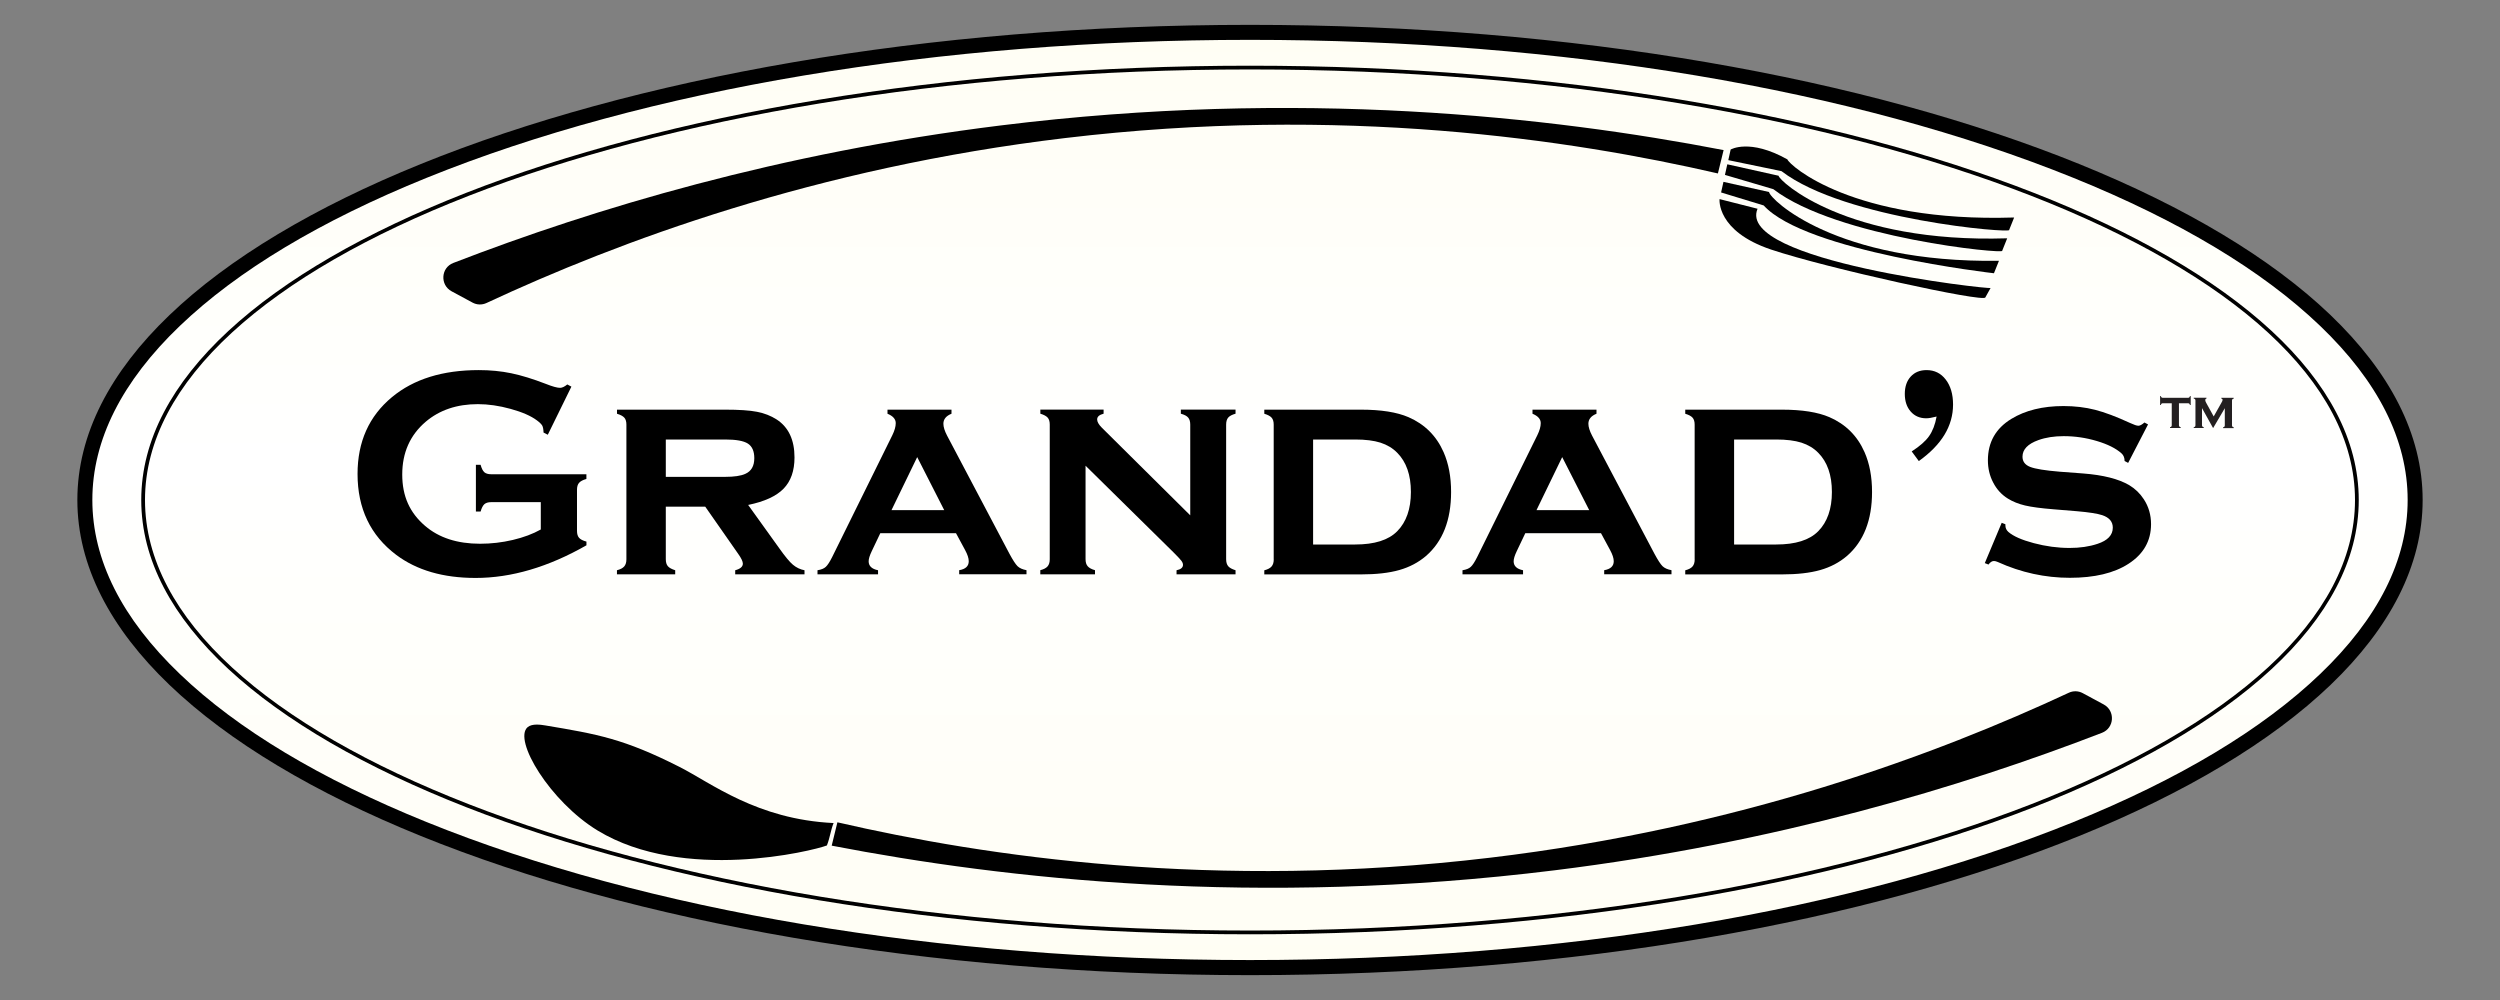 <?xml version="1.0" encoding="UTF-8"?>
<svg xmlns="http://www.w3.org/2000/svg" version="1.1" xmlns:xlink="http://www.w3.org/1999/xlink" viewBox="0 0 500 200">
  <rect x="0" y="0" width="500" height="200" fill="#808080" stroke="none"/>
  <defs>
    <style>
      .cls-1 {
        fill: #231f20;
      }

      .cls-2 {
        fill: url(#linear-gradient);
      }
    </style>
    <linearGradient id="linear-gradient" x1="250" y1="193.53" x2="250" y2="6.47" gradientUnits="userSpaceOnUse">
      <stop offset="0" stop-color="#fffef4"/>
      <stop offset=".54" stop-color="#fff"/>
      <stop offset="1" stop-color="#fffef4"/>
    </linearGradient>
  </defs>
  <!-- Generator: Adobe Illustrator 28.7.1, SVG Export Plug-In . SVG Version: 1.2.0 Build 142)  -->
  <g>
    <g id="Outer">
      <g>
        <path class="cls-2" d="M250,193.53c-128.49,0-233.03-41.96-233.03-93.53S121.51,6.47,250,6.47s233.03,41.96,233.03,93.53-104.54,93.53-233.03,93.53Z"/>
        <path d="M250,7.97c62.27,0,120.76,9.81,164.71,27.61,21.19,8.58,37.78,18.54,49.31,29.59,11.62,11.13,17.51,22.84,17.51,34.82s-5.89,23.69-17.51,34.82c-11.54,11.05-28.13,21.01-49.31,29.59-43.95,17.81-102.44,27.61-164.71,27.61s-120.76-9.81-164.71-27.61c-21.19-8.58-37.78-18.54-49.31-29.59-11.62-11.13-17.51-22.84-17.51-34.82s5.89-23.69,17.51-34.82c11.54-11.05,28.13-21.01,49.31-29.59C129.24,17.78,187.73,7.97,250,7.97M250,4.97C120.47,4.97,15.47,47.52,15.47,100s105,95.03,234.53,95.03,234.53-42.54,234.53-95.03S379.53,4.97,250,4.97h0Z"/>
      </g>
      <path d="M250,13.89c121.86,0,221,38.63,221,86.11s-99.14,86.11-221,86.11S29,147.48,29,100,128.14,13.89,250,13.89M250,13.14C127.53,13.14,28.25,52.03,28.25,100s99.28,86.86,221.75,86.86,221.75-38.89,221.75-86.86S372.47,13.14,250,13.14h0Z"/>
    </g>
    <g id="GRANDAD">
      <g>
        <path d="M108.15,100.43h-9.91c-.61,0-1.06.14-1.37.41-.3.28-.55.76-.75,1.47h-.94v-9.35h.94c.2.73.45,1.22.75,1.49.3.26.76.4,1.37.4h19.04v.94c-.7.2-1.18.45-1.46.77s-.42.77-.42,1.38v8.24c0,.61.14,1.07.41,1.38.27.31.76.57,1.48.76v.74c-7.62,4.35-15.01,6.53-22.17,6.53-6.49,0-11.78-1.54-15.88-4.62-5.15-3.88-7.73-9.28-7.73-16.18,0-6.43,2.29-11.55,6.88-15.36,4.35-3.61,10.14-5.41,17.36-5.41,2.29,0,4.46.21,6.49.63,2.03.42,4.34,1.13,6.93,2.13,1.33.53,2.28.79,2.85.79.41,0,.89-.23,1.44-.68l.82.44-4.72,9.62-.85-.44c-.02-.64-.11-1.11-.26-1.39-.16-.28-.51-.63-1.06-1.04-1.2-.9-2.95-1.66-5.26-2.3s-4.5-.95-6.56-.95c-4.19,0-7.67,1.18-10.44,3.53-3.12,2.67-4.68,6.18-4.68,10.55s1.52,7.65,4.56,10.26c2.78,2.39,6.45,3.58,11,3.58,2.22,0,4.4-.25,6.56-.76s4.02-1.21,5.59-2.09v-5.47Z"/>
        <path d="M133.16,101.34v10.51c0,.61.14,1.07.41,1.39.27.32.77.59,1.47.81v.82h-11.65v-.82c.69-.18,1.17-.43,1.46-.77.28-.33.43-.8.43-1.41v-26.95c0-.61-.14-1.07-.41-1.38-.27-.31-.77-.58-1.47-.79v-.82h21.59c2.8,0,4.94.14,6.41.43,1.47.28,2.78.8,3.94,1.54,2.37,1.55,3.56,4.08,3.56,7.59,0,2.67-.73,4.75-2.19,6.25-1.46,1.5-3.82,2.58-7.08,3.25l6.24,8.69c1.14,1.61,2.04,2.7,2.72,3.27s1.45.94,2.31,1.1v.82h-13.86v-.82c1.02-.27,1.53-.71,1.53-1.32,0-.43-.31-1.09-.94-1.97l-6.58-9.42h-7.89ZM133.16,95.37h11.88c1.8,0,3.14-.2,4-.59,1.22-.53,1.82-1.58,1.82-3.15,0-1.39-.43-2.36-1.28-2.91-.85-.55-2.37-.82-4.54-.82h-11.88v7.47Z"/>
        <path d="M191.21,106.64h-15.15l-1.71,3.59c-.41.86-.62,1.54-.62,2.03,0,.94.63,1.54,1.88,1.79v.82h-12.11v-.82c.75-.12,1.3-.34,1.66-.68.36-.33.79-.99,1.28-1.97l12.03-24.36c.45-.92.68-1.73.68-2.41,0-.8-.55-1.43-1.65-1.88v-.82h12.8v.82c-1.08.43-1.62,1.1-1.62,2,0,.65.25,1.44.74,2.38l12.47,23.62c.69,1.28,1.23,2.11,1.62,2.49.39.38.99.65,1.79.8v.82h-13.46v-.82c1.27-.21,1.91-.81,1.91-1.79,0-.61-.25-1.36-.74-2.26l-1.82-3.37ZM188.84,102.02l-5.4-10.6-5.14,10.6h10.53Z"/>
        <path d="M217.11,93.16v18.68c0,.61.14,1.08.43,1.41.28.33.77.6,1.46.79v.82h-10.94v-.82c.69-.18,1.17-.43,1.46-.77.28-.33.43-.8.43-1.41v-26.95c0-.61-.14-1.07-.41-1.38-.27-.31-.77-.58-1.47-.79v-.82h12.65v.82c-.86.22-1.29.6-1.29,1.15,0,.47.31,1.02.94,1.65l17.68,17.53v-18.15c0-.61-.14-1.07-.41-1.4s-.76-.58-1.47-.78v-.82h10.94v.82c-.71.2-1.2.46-1.47.78-.27.32-.41.79-.41,1.4v26.92c0,.61.14,1.07.41,1.4.27.32.76.59,1.47.81v.82h-11.8v-.82c.86-.17,1.29-.54,1.29-1.08,0-.27-.12-.55-.35-.85s-.77-.87-1.62-1.72l-17.5-17.24Z"/>
        <path d="M254.74,111.87v-26.95c0-.61-.14-1.07-.41-1.38-.27-.31-.76-.58-1.47-.79v-.82h19.33c4.02,0,7.19.5,9.5,1.5,3.25,1.41,5.6,3.75,7.03,7,1,2.28,1.5,4.93,1.5,7.97,0,5.63-1.68,9.9-5.03,12.8-1.51,1.29-3.29,2.23-5.34,2.81-2.05.58-4.6.87-7.66.87h-19.33v-.82c.69-.18,1.17-.43,1.46-.77.28-.33.43-.8.43-1.41ZM262.62,108.9h8.41c3.86,0,6.67-.88,8.41-2.65,1.82-1.84,2.74-4.46,2.74-7.85s-.91-6.01-2.74-7.85c-.9-.92-2.02-1.59-3.35-2.02-1.33-.42-3.02-.63-5.06-.63h-8.41v21Z"/>
        <path d="M320.21,106.64h-15.15l-1.71,3.59c-.41.86-.62,1.54-.62,2.03,0,.94.63,1.54,1.88,1.79v.82h-12.11v-.82c.75-.12,1.3-.34,1.66-.68.36-.33.79-.99,1.28-1.97l12.03-24.36c.45-.92.68-1.73.68-2.41,0-.8-.55-1.43-1.65-1.88v-.82h12.8v.82c-1.08.43-1.62,1.1-1.62,2,0,.65.25,1.44.74,2.38l12.47,23.62c.69,1.28,1.23,2.11,1.62,2.49s.99.65,1.79.8v.82h-13.46v-.82c1.27-.21,1.91-.81,1.91-1.79,0-.61-.25-1.36-.74-2.26l-1.82-3.37ZM317.84,102.02l-5.4-10.6-5.14,10.6h10.53Z"/>
        <path d="M338.93,111.87v-26.95c0-.61-.14-1.07-.41-1.38-.27-.31-.76-.58-1.47-.79v-.82h19.33c4.02,0,7.19.5,9.5,1.5,3.25,1.41,5.6,3.75,7.03,7,1,2.28,1.5,4.93,1.5,7.97,0,5.63-1.68,9.9-5.03,12.8-1.51,1.29-3.29,2.23-5.34,2.81-2.05.58-4.6.87-7.66.87h-19.33v-.82c.69-.18,1.17-.43,1.46-.77.28-.33.43-.8.43-1.41ZM346.82,108.9h8.41c3.86,0,6.67-.88,8.41-2.65,1.82-1.84,2.74-4.46,2.74-7.85s-.91-6.01-2.74-7.85c-.9-.92-2.02-1.59-3.35-2.02-1.33-.42-3.02-.63-5.06-.63h-8.41v21Z"/>
        <path d="M382.35,90.28c1.61-1.04,2.77-2.06,3.47-3.06s1.21-2.3,1.5-3.91c-.92.24-1.61.35-2.06.35-1.29,0-2.33-.45-3.12-1.35-.79-.9-1.18-2.08-1.18-3.53s.4-2.61,1.19-3.47c.79-.86,1.85-1.29,3.16-1.29,1.59,0,2.87.63,3.84,1.9.97,1.26,1.46,2.93,1.46,4.99,0,4.29-2.29,8.06-6.85,11.3l-1.41-1.91Z"/>
        <path d="M429.6,84.9l-3.97,7.68-.71-.38c0-.65-.21-1.16-.62-1.53-1.12-1-2.76-1.82-4.94-2.47-2.18-.65-4.38-.97-6.62-.97-1.9,0-3.59.26-5.06.79-2.12.76-3.18,1.87-3.18,3.32,0,.96.51,1.64,1.53,2.04,1.02.4,2.99.72,5.91.96l4.65.35c4.06.31,7.15,1.1,9.27,2.35,1.18.71,2.15,1.65,2.91,2.82.96,1.47,1.44,3.13,1.44,4.97,0,3.35-1.51,6-4.53,7.94-2.88,1.86-6.79,2.79-11.71,2.79s-9.76-1.05-14.39-3.15c-.31-.14-.58-.21-.79-.21-.39,0-.75.24-1.09.71l-.74-.29,3.38-8.06.74.29v.24c0,.51.2.94.59,1.29.98.86,2.68,1.61,5.09,2.25,2.41.64,4.8.96,7.15.96,2.08,0,3.94-.27,5.59-.82,2.04-.67,3.06-1.75,3.06-3.24,0-1.2-.71-2.03-2.12-2.5-.94-.31-2.64-.58-5.09-.79l-4.62-.38c-2.49-.2-4.39-.45-5.71-.76-1.31-.31-2.46-.77-3.44-1.38-1.26-.78-2.24-1.85-2.94-3.21-.71-1.35-1.06-2.83-1.06-4.44,0-3.61,1.55-6.36,4.65-8.27,2.82-1.73,6.32-2.59,10.47-2.59,2.25,0,4.36.25,6.31.75,1.95.5,4.28,1.38,6.99,2.63.8.37,1.36.56,1.68.56s.71-.22,1.21-.65l.71.38Z"/>
      </g>
      <g>
        <path class="cls-1" d="M435.79,80.64v4.4c0,.11.03.2.08.26.05.06.14.11.27.15v.15h-2.14v-.15c.13-.03.21-.08.27-.14.05-.06.08-.15.08-.26v-4.4h-1.78c-.12,0-.2.03-.26.08-.06.05-.11.14-.14.27h-.15v-1.79h.15c.03.13.08.22.14.27s.15.08.26.08h5.02c.12,0,.2-.02.26-.08.06-.05.11-.14.14-.27h.15v1.79h-.15c-.04-.13-.08-.22-.14-.27s-.15-.08-.26-.08h-1.78Z"/>
        <path class="cls-1" d="M442.61,85.6l-2.21-3.98v3.42c0,.11.02.2.08.26s.14.11.27.15v.15h-2.01v-.15c.13-.03.22-.08.27-.14.05-.06.08-.15.08-.26v-4.95c0-.11-.02-.2-.08-.26-.05-.06-.14-.11-.27-.14v-.15h2.56v.15c-.17.05-.25.16-.25.31s.06.33.18.54l1.51,2.74,1.52-2.7c.17-.28.26-.49.26-.6,0-.15-.09-.24-.26-.28v-.15h2.49v.15c-.13.04-.22.08-.27.14-.05.06-.08.15-.08.26v4.95c0,.11.02.2.08.26.05.06.14.11.27.15v.15h-2.14v-.15c.13-.03.22-.08.27-.14.05-.06.08-.15.08-.26v-3.43l-2.34,3.98Z"/>
      </g>
    </g>
    <g id="Fork">
      <g>
        <path d="M343.58,34.69c-29.47-6.8-75.26-13.68-130.55-7.08-49.91,5.95-89.42,20.72-115.73,32.99-.9.42-1.92.39-2.79-.08l-4.19-2.26c-2.35-1.27-2.15-4.71.34-5.67,28.19-10.89,65.2-22.01,109.47-27.5,59.61-7.39,109.88-1.77,144.59,4.93"/>
        <g>
          <path d="M343.91,39.83s-.68,6.39,10.3,10.08c11.14,3.74,42.71,10.66,42.86,9.57l1.05-1.89c-.08.34-51.03-5.37-46.61-15.84l-7.6-1.93Z"/>
          <path d="M353.8,38.4l-9.11-2.03-.47,2.12,8.52,2.6c8.4,9.27,46.05,13.56,46.05,13.56l1-2.49c-32.72.45-45.78-12.29-45.98-13.75Z"/>
          <path d="M355.73,35.15l-10.27-2.29-.47,2.12,9.67,2.85c12.7,9.75,46.49,13.06,45.78,12.32l1-2.49c-32.2,1.03-45.63-11.46-45.72-12.51Z"/>
          <path d="M357.48,31.88c-7.57-4.24-11.35-1.97-11.35-1.97l-.47,2.12,10.64,2.2c12.7,9.75,46.24,12.5,45.53,11.76l1-2.49c-32.2,1.03-44.97-10.44-45.35-11.62Z"/>
        </g>
      </g>
    </g>
    <g id="Spoon">
      <g>
        <path d="M167.48,164.46c29.47,6.8,75.26,13.68,130.55,7.08,49.91-5.95,89.42-20.72,115.73-32.99.9-.42,1.92-.39,2.79.08l4.19,2.26c2.35,1.27,2.15,4.71-.34,5.67-28.19,10.89-65.2,22.01-109.47,27.5-59.61,7.39-109.88,1.77-144.59-4.93"/>
        <path d="M166.73,164.61c-15.35-.72-24.52-8.04-30.85-11.24-11.13-5.63-16.34-6.53-26.79-8.28-.92-.15-2.65-.42-3.56.34-2.98,2.52,4.47,14.89,14.02,20.69,17.19,10.42,42.96,4.07,45.83,2.97.64-1.64.7-2.85,1.34-4.49Z"/>
      </g>
    </g>
  </g>
</svg>